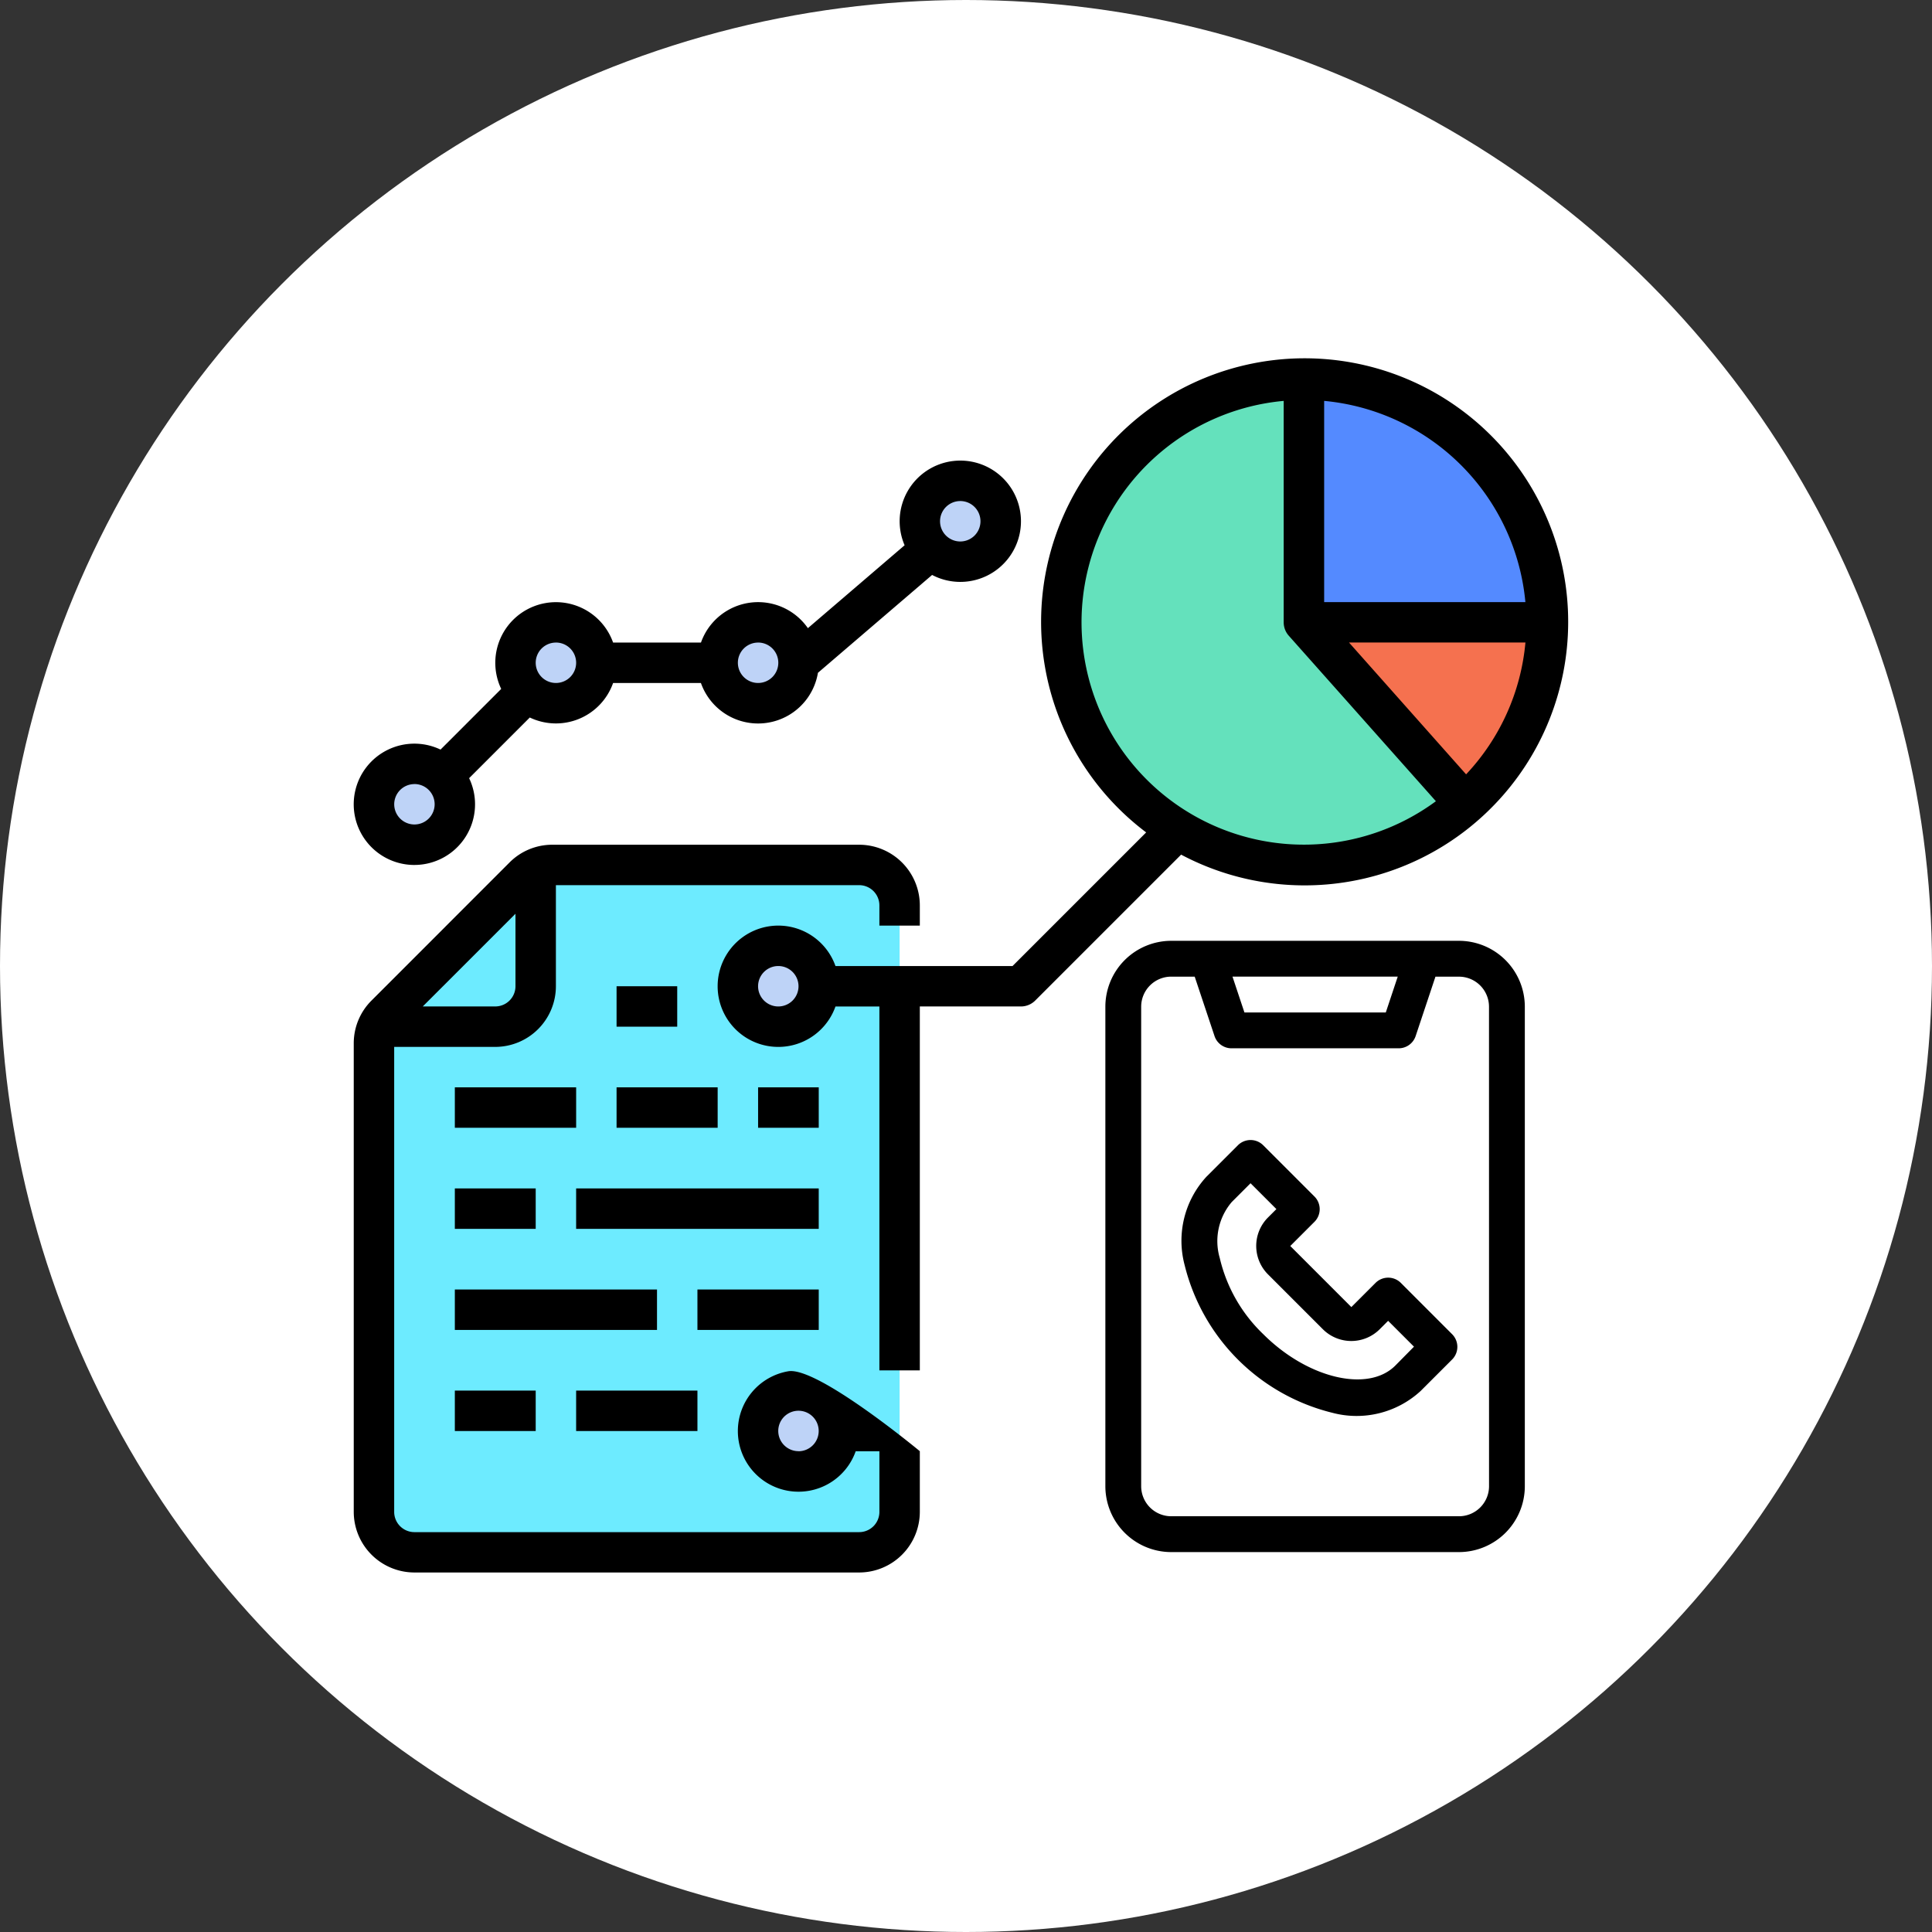 <svg xmlns="http://www.w3.org/2000/svg" width="142" height="142" viewBox="0 0 142 142">
  <rect x="0" y="0" width="142" height="142" fill="#333333" stroke="none"/>
  <g id="Grupo_1072423" data-name="Grupo 1072423" transform="translate(-1040 -4004.999)">
    <g id="Grupo_1072215" data-name="Grupo 1072215" transform="translate(770.999 3046.998)">
      <circle id="Elipse_5614" data-name="Elipse 5614" cx="71" cy="71" r="71" transform="translate(269.001 958.001)" fill="#fff"/>
    </g>
    <g id="Grupo_1072422" data-name="Grupo 1072422" transform="translate(7992.181 11698.027)">
      <g id="investigacion_1_" data-name="investigacion (1)" transform="translate(-6926.181 -7666.694)">
        <path id="Trazado_609579" data-name="Trazado 609579" d="M62.634,218.972V263.55a2.971,2.971,0,0,1-2.972,2.972H26.972A2.971,2.971,0,0,1,24,263.55V229.119a3,3,0,0,1,.871-2.1l10.145-10.145a3,3,0,0,1,2.1-.871H59.662a2.971,2.971,0,0,1,2.972,2.972Z" transform="translate(-22.514 -178.761)" fill="#6debff"/>
        <path id="Trazado_609580" data-name="Trazado 609580" d="M37.068,217.45V226.1a2.971,2.971,0,0,1-2.972,2.972H25.45a2.94,2.94,0,0,1,.6-.871L36.2,218.052a2.94,2.94,0,0,1,.871-.6Z" transform="translate(-23.695 -179.942)" fill="#6debff"/>
        <g id="Grupo_1072421" data-name="Grupo 1072421" transform="translate(1.486 9.006)">
          <circle id="Elipse_5903" data-name="Elipse 5903" cx="2.972" cy="2.972" r="2.972" transform="translate(0 20.803)" fill="#bed3f7"/>
          <circle id="Elipse_5904" data-name="Elipse 5904" cx="2.972" cy="2.972" r="2.972" transform="translate(10.401 10.401)" fill="#bed3f7"/>
          <circle id="Elipse_5905" data-name="Elipse 5905" cx="2.972" cy="2.972" r="2.972" transform="translate(25.261 10.401)" fill="#bed3f7"/>
          <circle id="Elipse_5906" data-name="Elipse 5906" cx="2.972" cy="2.972" r="2.972" transform="translate(40.12 0)" fill="#bed3f7"/>
        </g>
        <path id="Trazado_609585" data-name="Trazado 609585" d="M331.662,41.831a17.778,17.778,0,1,1-5.207-12.624,17.831,17.831,0,0,1,5.207,12.624Z" transform="translate(-243.993 -22.423)" fill="#64e1bc"/>
        <path id="Trazado_609586" data-name="Trazado 609586" d="M409.831,41.831H392V24a17.831,17.831,0,0,1,17.831,17.831Z" transform="translate(-322.162 -22.423)" fill="#548aff"/>
        <path id="Trazado_609587" data-name="Trazado 609587" d="M409.831,120a17.778,17.778,0,0,1-5.986,13.327L392,120Z" transform="translate(-322.162 -100.592)" fill="#f5714f"/>
        <circle id="Elipse_5907" data-name="Elipse 5907" cx="2.972" cy="2.972" r="2.972" transform="translate(28.233 43.183)" fill="#bed3f7"/>
        <circle id="Elipse_5908" data-name="Elipse 5908" cx="2.972" cy="2.972" r="2.972" transform="translate(29.719 75.873)" fill="#bed3f7"/>
        <path id="Trazado_609588" data-name="Trazado 609588" d="M120,264h4.458v2.972H120Z" transform="translate(-100.683 -217.846)"/>
        <path id="Trazado_609589" data-name="Trazado 609589" d="M176,304h4.458v2.972H176Z" transform="translate(-146.281 -250.416)"/>
        <path id="Trazado_609590" data-name="Trazado 609590" d="M120,304h7.43v2.972H120Z" transform="translate(-100.683 -250.416)"/>
        <path id="Trazado_609591" data-name="Trazado 609591" d="M56,304h8.916v2.972H56Z" transform="translate(-48.57 -250.416)"/>
        <path id="Trazado_609592" data-name="Trazado 609592" d="M104,344h17.831v2.972H104Z" transform="translate(-87.655 -282.986)"/>
        <path id="Trazado_609593" data-name="Trazado 609593" d="M56,344h5.944v2.972H56Z" transform="translate(-48.57 -282.986)"/>
        <path id="Trazado_609594" data-name="Trazado 609594" d="M152,384h8.916v2.972H152Z" transform="translate(-126.739 -315.557)"/>
        <path id="Trazado_609595" data-name="Trazado 609595" d="M56,384H70.859v2.972H56Z" transform="translate(-48.57 -315.557)"/>
        <path id="Trazado_609596" data-name="Trazado 609596" d="M104,424h8.916v2.972H104Z" transform="translate(-87.655 -348.127)"/>
        <path id="Trazado_609597" data-name="Trazado 609597" d="M56,424h5.944v2.972H56Z" transform="translate(-48.57 -348.127)"/>
        <path id="Trazado_609598" data-name="Trazado 609598" d="M47.936,246.7a4.458,4.458,0,1,0,4.957,5.879h1.742v4.458a1.488,1.488,0,0,1-1.486,1.486H20.458a1.488,1.488,0,0,1-1.486-1.486V222.859H26.4a4.463,4.463,0,0,0,4.458-4.458v-7.43H53.148a1.488,1.488,0,0,1,1.486,1.486v1.486h2.972v-1.486A4.463,4.463,0,0,0,53.148,208H30.6a4.429,4.429,0,0,0-3.152,1.306L17.306,219.452A4.429,4.429,0,0,0,16,222.6v34.431a4.463,4.463,0,0,0,4.458,4.458h32.69a4.463,4.463,0,0,0,4.458-4.458v-4.458S50.076,246.331,47.936,246.7ZM27.887,213.073V218.4a1.488,1.488,0,0,1-1.486,1.486H21.073Zm20.8,39.5a1.486,1.486,0,1,1,1.486-1.486A1.486,1.486,0,0,1,48.69,252.578Z" transform="translate(-16 -172.247)"/>
        <path id="Trazado_609599" data-name="Trazado 609599" d="M20.457,85.709a4.457,4.457,0,0,0,4.022-6.378l4.459-4.459a4.456,4.456,0,0,0,6.123-2.536h6.455a4.457,4.457,0,0,0,8.6-.749l8.392-7.193a4.458,4.458,0,1,0-2.021-2.182l-7.109,6.093a4.455,4.455,0,0,0-7.859,1.059H35.061a4.457,4.457,0,1,0-8.224,3.407l-4.459,4.459a4.458,4.458,0,1,0-1.921,8.48Zm40.12-26.747a1.486,1.486,0,1,1-1.486,1.486A1.486,1.486,0,0,1,60.577,58.963Zm-14.859,10.4a1.486,1.486,0,1,1-1.486,1.486A1.486,1.486,0,0,1,45.718,69.364Zm-14.859,0a1.486,1.486,0,1,1-1.486,1.486A1.486,1.486,0,0,1,30.859,69.364Zm-10.4,10.4a1.486,1.486,0,1,1-1.486,1.486A1.486,1.486,0,0,1,20.457,79.766Z" transform="translate(-15.999 -48.47)"/>
        <path id="Trazado_609600" data-name="Trazado 609600" d="M191.492,50.358,181.67,60.18H168.657a4.458,4.458,0,1,0,0,2.972h3.227V89.9h2.972V63.151h7.43a1.486,1.486,0,0,0,1.051-.435l10.724-10.724a19.37,19.37,0,1,0-2.569-1.634ZM164.454,63.151a1.486,1.486,0,1,1,1.486-1.486A1.486,1.486,0,0,1,164.454,63.151Zm50.553-17.06L206.4,36.4h12.968A16.29,16.29,0,0,1,215.007,46.091Zm4.358-12.658H204.574V18.642A16.372,16.372,0,0,1,219.365,33.433ZM201.6,18.642V34.919a1.478,1.478,0,0,0,.377.986h0l10.81,12.161A16.342,16.342,0,1,1,201.6,18.642Z" transform="translate(-133.25 -15.511)"/>
      </g>
      <g id="telefono" transform="translate(-6870.938 -7623.879)">
        <path id="Trazado_609601" data-name="Trazado 609601" d="M106.323,0H85.175a4.846,4.846,0,0,0-4.841,4.841V40.087a4.846,4.846,0,0,0,4.841,4.841h21.148a4.846,4.846,0,0,0,4.841-4.841V4.841A4.846,4.846,0,0,0,106.323,0Zm-4.5,2.632-.877,2.633H90.555l-.877-2.633Zm6.711,37.454a2.211,2.211,0,0,1-2.208,2.208H85.175a2.211,2.211,0,0,1-2.209-2.208V4.841a2.211,2.211,0,0,1,2.208-2.208H86.9L88.357,7a1.316,1.316,0,0,0,1.249.9h12.285A1.316,1.316,0,0,0,103.14,7l1.455-4.365h1.728a2.211,2.211,0,0,1,2.208,2.208Z" transform="translate(-80.334 0)"/>
        <path id="Trazado_609602" data-name="Trazado 609602" d="M160.649,177.355a1.316,1.316,0,0,0-1.861,0l-1.777,1.777-4.489-4.489,1.777-1.777a1.316,1.316,0,0,0,0-1.861l-3.766-3.766a1.316,1.316,0,0,0-1.861,0l-2.314,2.314a6.947,6.947,0,0,0-1.6,6.494A14.833,14.833,0,0,0,155.608,186.9a6.947,6.947,0,0,0,6.494-1.6l2.314-2.314a1.316,1.316,0,0,0,0-1.862Zm-.409,6.079c-2,2-6.449.944-9.707-2.314a11.3,11.3,0,0,1-3.193-5.591,4.425,4.425,0,0,1,.879-4.116l1.383-1.383,1.9,1.9-.62.62a2.956,2.956,0,0,0,0,4.175l4.037,4.037a2.956,2.956,0,0,0,4.175,0l.62-.62,1.9,1.9Z" transform="translate(-138.931 -152.212)"/>
      </g>
    </g>
  </g>
</svg>
